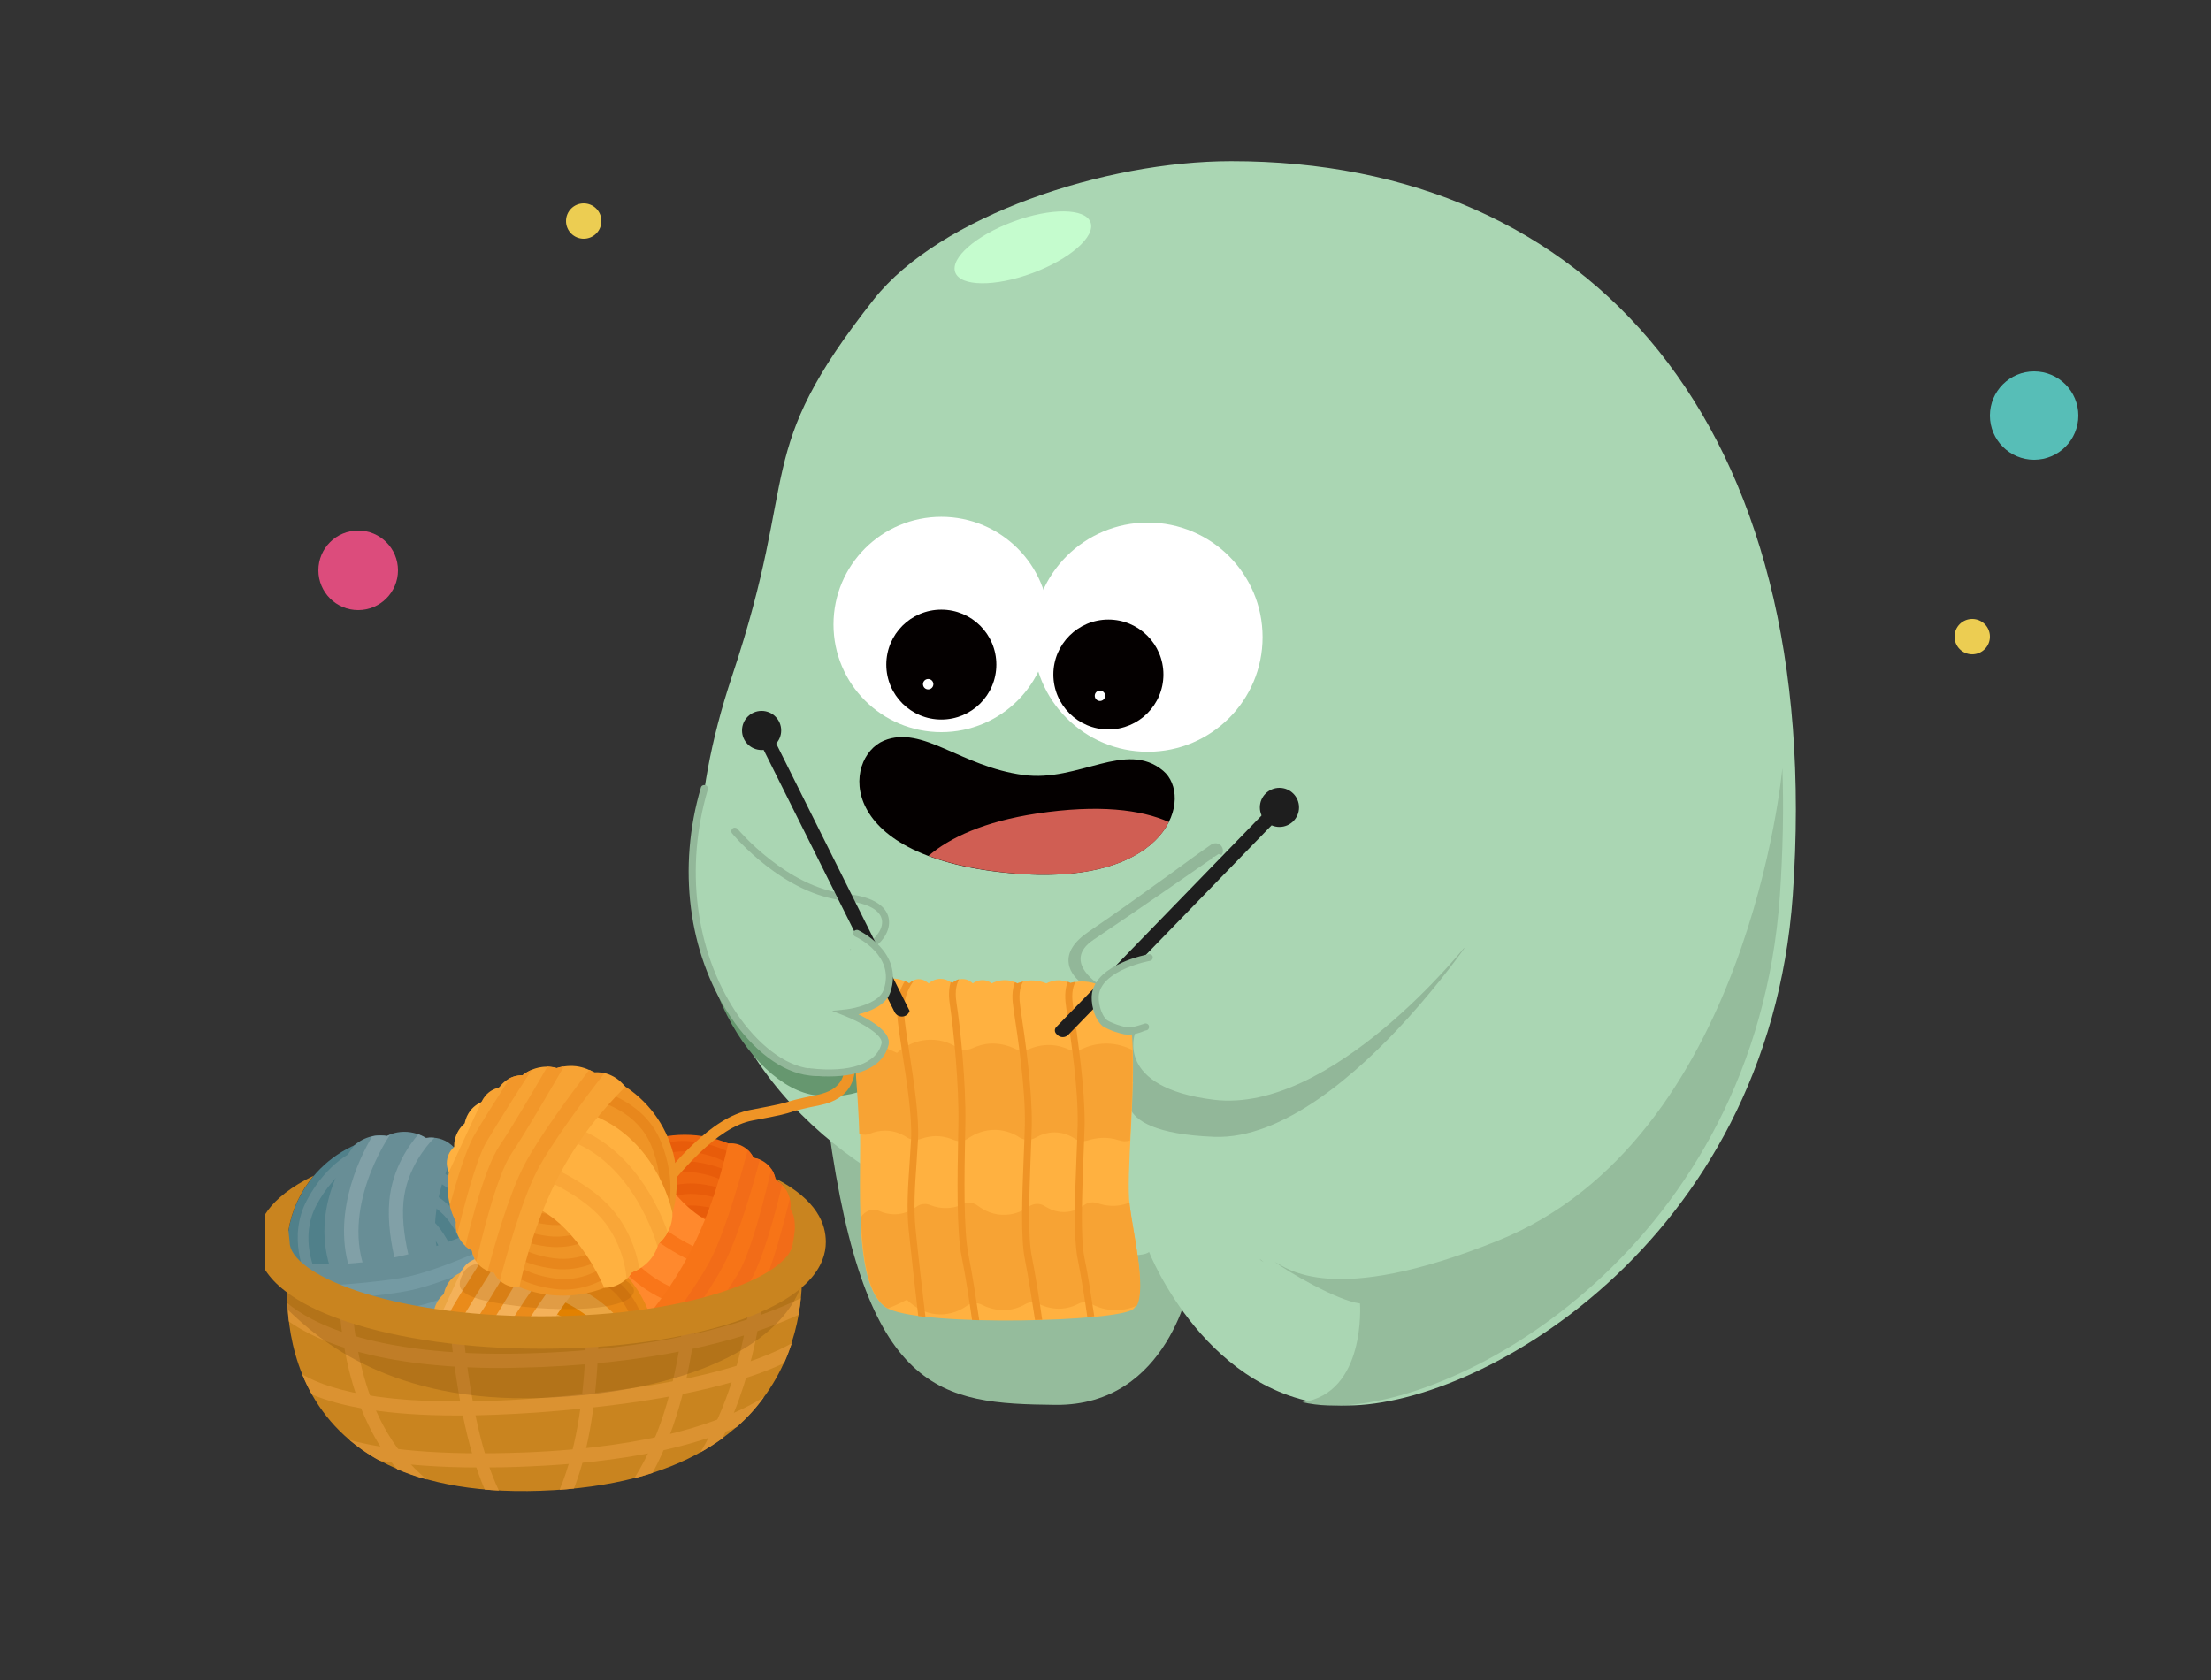<svg width="250" height="190" viewBox="0 0 250 190" fill="none" xmlns="http://www.w3.org/2000/svg">
<rect x="0" y="0" width="250" height="190" fill="#333333" stroke="none"/>
<path d="M230 52C232.761 52 235 49.761 235 47C235 44.239 232.761 42 230 42C227.239 42 225 44.239 225 47C225 49.761 227.239 52 230 52Z" fill="#57BEB7"/>
<path d="M66 27C67.105 27 68 26.105 68 25C68 23.895 67.105 23 66 23C64.895 23 64 23.895 64 25C64 26.105 64.895 27 66 27Z" fill="#ECCD52"/>
<path d="M223 74C224.105 74 225 73.105 225 72C225 70.895 224.105 70 223 70C221.895 70 221 70.895 221 72C221 73.105 221.895 74 223 74Z" fill="#ECCD52"/>
<path d="M40.5 69C42.985 69 45 66.985 45 64.5C45 62.015 42.985 60 40.5 60C38.015 60 36 62.015 36 64.5C36 66.985 38.015 69 40.5 69Z" fill="#DC4C7C"/>
<g clip-path="url(#clip0_3801_84101)">
<g clip-path="url(#clip1_3801_84101)">
<path d="M134.66 144.663C134.66 144.663 132.278 159.023 119.329 158.883C106.38 158.743 97.831 157.847 93.683 127.504C89.535 97.132 129.167 120.646 129.167 120.646L134.66 144.663Z" fill="#95BC9C"/>
<path d="M139.2 18.227C124.934 18.227 106.267 24.413 98.811 33.847C84.91 51.482 90.571 53.161 82.779 76.451C63.104 135.43 127.484 144.163 129.923 141.588C129.923 141.588 136.509 158.355 151.616 158.943C166.723 159.531 199.909 140.748 202.711 101.279C206.467 47.815 179.7 18.199 139.2 18.227Z" fill="#AAD6B3"/>
<path d="M83.868 96.652C83.868 96.652 82.235 104.277 89.186 104.977C96.109 105.677 101.05 109.388 97.855 110.2C97.855 110.2 101.891 112.803 101.022 114.791C100.153 116.75 96.453 117.226 96.453 117.226C96.453 117.226 101.47 119.186 100.825 120.753C100.181 122.321 97.042 124.448 92.305 123.888C84.737 122.993 75.516 108.409 80.421 91.837" fill="#66976F"/>
<path d="M142.453 142.379C142.453 142.379 142.593 142.519 142.901 142.743C142.481 142.547 142.453 142.379 142.453 142.379Z" fill="#95BC9C"/>
<path d="M169.387 140.305C197.779 128.856 201.507 87.036 201.535 86.868C201.703 91.487 201.591 96.302 201.255 101.284C198.48 140.753 165.267 159.535 150.16 158.948C149.123 158.92 148.17 158.78 147.245 158.584C154.504 157.548 153.775 147.415 153.775 147.415C151.225 147.107 145.619 143.832 144.134 142.712C145.479 143.356 150.524 147.919 169.387 140.305Z" fill="#95BC9C"/>
<path d="M164.706 106.906C163.025 108.949 149.375 124.96 137.603 123.505C133.623 123.001 130.961 121.825 129.896 120.09C128.999 118.634 129.503 117.235 129.531 117.179L129.896 116.171L128.831 116.059C127.569 115.919 125.411 115.359 124.991 114.323C124.71 113.68 125.243 112.84 125.719 112.224L126.476 111.3L125.355 110.908C124.991 110.797 124.458 110.545 123.954 110.265C123.954 110.265 123.954 110.265 123.926 110.293C123.197 109.873 122.552 109.313 122.468 108.753C122.384 108.193 122.945 107.465 124.066 106.738C127.289 104.582 130.708 102.091 133.455 100.104C134.66 99.236 135.754 98.452 136.678 97.78C136.875 97.444 137.043 97.108 137.127 96.856L137.687 97.052C137.743 96.996 137.828 96.94 137.912 96.912C138.304 96.66 138.388 96.129 138.136 95.737C137.884 95.345 137.351 95.261 136.959 95.513C135.81 96.297 134.268 97.416 132.474 98.732C129.727 100.719 126.308 103.183 123.141 105.338C121.431 106.486 120.646 107.717 120.843 108.977C120.983 110.013 121.768 110.824 122.608 111.44C122.356 111.636 122.104 111.86 121.88 112.056C117.059 115.975 124.346 117.403 124.346 117.403C120.114 123.001 128.13 122.413 128.13 122.413C128.13 122.413 124.038 128.04 137.267 128.571C145.059 128.879 153.523 121.405 159.129 115.219C163.025 110.908 165.575 107.242 165.575 107.242L164.706 106.906Z" fill="#92B799"/>
<path d="M77.426 154.091C84.547 154.091 90.319 148.326 90.319 141.215C90.319 134.103 84.547 128.338 77.426 128.338C70.306 128.338 64.533 134.103 64.533 141.215C64.533 148.326 70.306 154.091 77.426 154.091Z" fill="#EF660F"/>
<path d="M82.667 131.843C82.667 131.843 81.294 130.667 78.21 130.276C75.352 129.912 73.194 131.311 72.577 131.731L72.213 131.255L71.876 130.779C72.577 130.276 75.071 128.68 78.351 129.1C81.826 129.548 83.368 130.891 83.452 130.975L82.667 131.843Z" fill="#E85C0A"/>
<path d="M73.924 151.719L74.064 151.131L73.924 151.719C72.579 151.411 68.094 150.123 66.329 145.757C64.479 141.166 65.572 137.975 65.6 137.835L66.721 138.227C66.721 138.255 65.74 141.138 67.422 145.309C68.963 149.116 72.971 150.291 74.148 150.543L74.036 151.131L73.924 151.719Z" fill="#E85C0A"/>
<path d="M82.808 134.137C82.808 134.137 81.434 132.961 78.351 132.57C75.492 132.206 73.334 133.605 72.718 134.025L72.353 133.549L72.017 133.073C72.718 132.57 75.212 130.974 78.491 131.394C81.967 131.842 83.508 133.185 83.592 133.269L82.808 134.137Z" fill="#E85C0A"/>
<path d="M83.538 136.656C83.538 136.656 82.164 135.48 79.081 135.088C76.222 134.724 74.064 136.124 73.448 136.544L73.083 136.068L72.747 135.592C73.448 135.088 75.942 133.493 79.221 133.912C82.697 134.36 84.238 135.732 84.322 135.788L83.538 136.656Z" fill="#E85C0A"/>
<path d="M83.538 139.144C83.538 139.144 82.164 137.968 79.081 137.576C76.222 137.212 74.064 138.612 73.448 139.032L73.083 138.556L72.747 138.08C73.448 137.576 75.942 135.981 79.221 136.401C82.697 136.849 84.238 138.22 84.322 138.276L83.538 139.144Z" fill="#E85C0A"/>
<path d="M65.039 137.717C65.039 137.717 66.441 145.135 73.111 148.354C79.754 151.573 86.705 150.201 86.705 150.201C87.013 150.061 87.658 149.698 88.106 148.942C88.359 148.522 88.471 148.102 88.527 147.822C88.807 147.598 89.312 147.066 89.564 146.254C89.704 145.835 89.732 145.443 89.704 145.163C89.872 145.023 90.321 144.603 90.489 143.847C90.657 143.119 90.405 142.532 90.321 142.336C89.368 142.056 88.022 141.636 86.453 141.048C84.266 140.236 81.52 139.061 79.39 137.717C75.101 135.002 72.747 129.235 72.747 129.235C72.411 129.235 71.85 129.263 71.261 129.543C70.309 129.963 69.804 130.691 69.608 130.999C69.216 131.139 68.459 131.447 67.758 132.175C67.001 132.958 66.721 133.826 66.609 134.246C66.301 134.498 65.796 135.002 65.432 135.785C65.067 136.569 65.039 137.325 65.039 137.717Z" fill="#FF892D"/>
<path d="M76.669 147.574L77.062 147.686L77.538 146.146L77.146 146.034C69.438 143.627 66.775 134.054 66.775 133.97L66.747 133.858C66.691 133.998 66.663 134.11 66.635 134.222C66.355 134.446 65.934 134.866 65.598 135.537C66.523 138.253 69.662 145.391 76.669 147.574Z" fill="#F97619"/>
<path d="M81.603 144.073L81.967 144.185L82.472 142.673L82.107 142.561C82.051 142.533 76.642 140.714 73.531 137.607C70.812 134.891 70.307 131.28 70.251 130.581L70.223 130.217C69.915 130.525 69.719 130.805 69.635 130.973C69.41 131.057 69.102 131.169 68.766 131.392C68.99 132.82 69.803 136.095 72.438 138.754C75.801 142.113 81.379 143.989 81.603 144.073Z" fill="#F97619"/>
<path d="M82.332 129.323C82.584 129.295 83.284 129.239 84.013 129.659C84.77 130.079 85.106 130.75 85.19 130.946C85.443 130.974 86.283 131.142 86.956 131.87C87.517 132.486 87.657 133.186 87.685 133.466C87.937 133.578 88.834 134.054 89.282 135.145C89.563 135.817 89.535 136.405 89.479 136.713C89.787 137.301 90.123 138.112 90.32 139.176C90.572 140.52 90.432 141.639 90.291 142.367C89.086 144.97 87.853 147.602 86.648 150.205C86.536 150.429 86.311 150.905 85.835 151.297C85.359 151.688 84.882 151.828 84.63 151.884C84.434 152.164 83.901 152.808 83.004 153.116C82.612 153.256 82.247 153.284 81.995 153.256C81.659 153.536 80.902 154.068 79.753 154.208C79.052 154.292 78.492 154.18 78.127 154.068C77.707 154.208 76.894 154.404 75.913 154.292C74.988 154.18 74.287 153.816 73.895 153.592C73.531 153.62 72.774 153.648 71.961 153.256C71.092 152.864 70.588 152.248 70.364 151.968C72.662 149.673 75.745 146.174 78.239 141.191C81.126 135.509 82.332 129.323 82.332 129.323Z" fill="#F77417"/>
<path d="M85.919 131.142C85.582 131.002 85.302 130.974 85.19 130.946C85.134 130.778 84.938 130.414 84.545 130.05C84.013 132.122 82.163 138.924 80.369 142.423C78.743 145.586 74.651 151.044 72.718 153.508C73.222 153.62 73.642 153.592 73.867 153.592C74.007 153.676 74.203 153.788 74.427 153.9C76.501 151.184 80.173 146.23 81.771 143.151C83.536 139.792 85.218 133.801 85.919 131.142Z" fill="#F26C18"/>
<path d="M88.441 133.938C88.132 133.658 87.824 133.518 87.712 133.462C87.684 133.238 87.572 132.734 87.208 132.202C86.731 134.33 84.937 141.887 83.256 144.379C81.742 146.618 78.799 151.685 77.286 154.288C77.622 154.232 77.93 154.148 78.126 154.092C78.379 154.176 78.743 154.232 79.163 154.26C80.733 151.545 83.256 147.234 84.601 145.274C86.171 142.923 87.712 137.045 88.441 133.938Z" fill="#F26C18"/>
<path d="M90.207 138.532C90.011 137.777 89.759 137.161 89.507 136.713C89.535 136.433 89.563 135.929 89.367 135.341C88.834 137.497 87.293 143.655 86.087 145.698C84.854 147.798 81.967 152.332 80.93 153.9C81.435 153.676 81.799 153.424 81.995 153.256C82.275 153.256 82.612 153.228 83.004 153.116C83.172 153.06 83.284 153.004 83.425 152.948C84.714 150.905 86.508 148.106 87.433 146.51C88.414 144.887 89.479 141.304 90.207 138.532Z" fill="#F26C18"/>
<path d="M45.335 154.157C52.456 154.157 58.228 148.393 58.228 141.281C58.228 134.17 52.456 128.405 45.335 128.405C38.215 128.405 32.442 134.17 32.442 141.281C32.442 148.393 38.215 154.157 45.335 154.157Z" fill="#50808A"/>
<path d="M55.874 139.267C55.874 139.267 55.902 137.476 54.22 134.844C52.651 132.409 50.212 131.653 49.484 131.485L49.624 130.897L49.764 130.31C50.577 130.506 53.436 131.401 55.201 134.2C57.107 137.14 57.051 139.211 57.051 139.295L55.874 139.267Z" fill="#688E96"/>
<path d="M35.02 145.345L35.553 145.065L35.02 145.345C34.375 144.113 32.498 139.859 34.712 135.716C37.038 131.349 40.177 130.117 40.317 130.089L40.738 131.209C40.71 131.209 37.879 132.357 35.777 136.304C33.843 139.943 35.525 143.721 36.085 144.813L35.553 145.093L35.02 145.345Z" fill="#688E96"/>
<path d="M54.221 140.831C54.221 140.831 54.249 139.04 52.567 136.408C50.998 134.001 48.559 133.217 47.83 133.049L47.971 132.461L48.111 131.874C48.923 132.069 51.782 132.965 53.548 135.764C55.454 138.704 55.398 140.775 55.398 140.859L54.221 140.831Z" fill="#688E96"/>
<path d="M52.762 143.017C52.762 143.017 52.79 141.226 51.108 138.594C49.566 136.187 47.1 135.403 46.371 135.235L46.511 134.647L46.652 134.06C47.464 134.256 50.323 135.151 52.089 137.95C53.995 140.89 53.939 142.961 53.939 143.045L52.762 143.017Z" fill="#688E96"/>
<path d="M50.828 144.614C50.828 144.614 50.856 142.822 49.175 140.191C47.633 137.784 45.166 137 44.438 136.832L44.578 136.244L44.718 135.656C45.531 135.852 48.39 136.748 50.156 139.547C52.061 142.486 52.005 144.558 52.005 144.642L50.828 144.614Z" fill="#688E96"/>
<path d="M40.066 129.528C40.066 129.528 35.273 135.378 37.095 142.544C38.917 149.71 44.411 154.105 44.411 154.105C44.719 154.245 45.42 154.497 46.288 154.357C46.793 154.273 47.157 154.105 47.41 153.965C47.746 154.021 48.475 154.077 49.288 153.769C49.708 153.601 50.016 153.377 50.212 153.181C50.409 153.209 51.053 153.293 51.726 152.929C52.399 152.565 52.679 152.033 52.763 151.837C52.371 150.942 51.838 149.626 51.278 148.058C50.493 145.847 49.624 143.02 49.288 140.501C48.615 135.462 51.53 129.976 51.53 129.976C51.306 129.724 50.941 129.332 50.353 129.024C49.4 128.548 48.531 128.66 48.166 128.688C47.802 128.464 47.073 128.1 46.064 128.016C44.971 127.932 44.13 128.268 43.738 128.464C43.346 128.408 42.645 128.324 41.804 128.576C40.935 128.828 40.347 129.276 40.066 129.528Z" fill="#688E96"/>
<path d="M39.982 144.753L40.122 145.117L41.607 144.501L41.467 144.138C38.356 136.692 43.99 128.518 44.046 128.434L44.102 128.35C43.962 128.406 43.849 128.462 43.765 128.49C43.429 128.434 42.812 128.378 42.084 128.518C40.598 131.009 37.151 138.007 39.982 144.753Z" fill="#81A0A7"/>
<path d="M45.84 146.293L45.98 146.657L47.465 146.069L47.325 145.705C47.297 145.649 45.223 140.331 45.615 135.964C45.952 132.129 48.39 129.442 48.867 128.938L49.119 128.686C48.698 128.63 48.334 128.686 48.166 128.714C47.97 128.602 47.661 128.434 47.297 128.294C46.344 129.386 44.354 132.101 44.018 135.824C43.597 140.61 45.727 146.069 45.84 146.293Z" fill="#81A0A7"/>
<path d="M57.612 137.36C57.78 137.528 58.284 138.032 58.425 138.871C58.593 139.739 58.284 140.383 58.2 140.607C58.34 140.803 58.761 141.559 58.621 142.566C58.509 143.406 58.06 143.938 57.892 144.162C57.948 144.442 58.172 145.422 57.64 146.457C57.303 147.101 56.827 147.465 56.575 147.633C56.322 148.221 55.902 149.033 55.229 149.844C54.36 150.88 53.407 151.524 52.791 151.888C50.016 152.644 47.213 153.399 44.438 154.127C44.186 154.211 43.71 154.323 43.093 154.211C42.505 154.099 42.084 153.819 41.86 153.679C41.524 153.707 40.683 153.735 39.87 153.231C39.506 153.007 39.253 152.755 39.085 152.56C38.665 152.476 37.74 152.252 36.927 151.468C36.422 150.992 36.142 150.46 35.974 150.124C35.582 149.9 34.909 149.396 34.377 148.557C33.872 147.773 33.676 147.017 33.62 146.569C33.367 146.317 32.863 145.757 32.611 144.862C32.358 143.938 32.499 143.154 32.583 142.818C35.806 143.098 40.487 143.21 45.896 141.923C52.09 140.411 57.612 137.36 57.612 137.36Z" fill="#688E96"/>
<path d="M58.538 141.309C58.425 140.973 58.285 140.721 58.229 140.637C58.313 140.497 58.481 140.105 58.51 139.573C56.576 140.497 50.185 143.464 46.345 144.332C42.87 145.116 36.059 145.48 32.92 145.62C33.172 146.067 33.424 146.375 33.593 146.543C33.621 146.711 33.649 146.935 33.733 147.159C37.152 147.019 43.318 146.627 46.682 145.871C50.353 145.032 56.043 142.456 58.538 141.309Z" fill="#749AA3"/>
<path d="M58.004 145.033C58.004 144.613 57.948 144.305 57.92 144.165C58.06 143.997 58.396 143.577 58.565 142.961C56.63 143.969 49.68 147.44 46.709 147.776C43.99 148.056 38.244 149.064 35.273 149.596C35.525 149.819 35.778 149.987 35.974 150.099C36.086 150.351 36.254 150.659 36.506 150.995C39.617 150.435 44.522 149.624 46.877 149.372C49.623 149.064 55.145 146.46 58.004 145.033Z" fill="#749AA3"/>
<path d="M55.621 149.309C56.069 148.665 56.377 148.077 56.574 147.601C56.798 147.461 57.218 147.125 57.555 146.622C55.565 147.601 49.847 150.373 47.492 150.792C45.082 151.212 39.757 151.884 37.879 152.136C38.355 152.388 38.804 152.5 39.056 152.528C39.224 152.724 39.477 153.004 39.841 153.2C39.981 153.284 40.121 153.34 40.261 153.424C42.644 153.116 45.979 152.668 47.773 152.36C49.567 152.024 53.014 150.512 55.621 149.309Z" fill="#749AA3"/>
<path d="M61.283 165.801C68.403 165.801 74.176 160.037 74.176 152.925C74.176 145.814 68.403 140.049 61.283 140.049C54.162 140.049 48.39 145.814 48.39 152.925C48.39 160.037 54.162 165.801 61.283 165.801Z" fill="#E78816"/>
<path d="M56.041 162.304C56.041 162.304 57.415 163.48 60.498 163.872C63.357 164.236 65.515 162.836 66.132 162.416L66.496 162.892L66.832 163.368C66.132 163.872 63.637 165.467 60.358 165.047C56.882 164.6 55.341 163.256 55.257 163.172L56.041 162.304Z" fill="#DB7B12"/>
<path d="M64.786 142.432L64.646 143.02L64.786 142.432C66.132 142.74 70.616 144.028 72.382 148.394C74.232 152.985 73.139 156.176 73.111 156.316L71.989 155.924C71.989 155.896 72.97 153.013 71.289 148.842C69.747 145.035 65.739 143.86 64.562 143.608L64.674 143.02L64.786 142.432Z" fill="#DB7B12"/>
<path d="M55.9 160.004C55.9 160.004 57.274 161.18 60.357 161.572C63.216 161.936 65.374 160.536 65.99 160.116L66.355 160.592L66.691 161.068C65.99 161.572 63.496 163.168 60.217 162.748C56.741 162.3 55.2 160.956 55.115 160.872L55.9 160.004Z" fill="#DB7B12"/>
<path d="M55.173 157.524C55.173 157.524 56.547 158.7 59.63 159.092C62.489 159.456 64.647 158.056 65.263 157.636L65.628 158.112L65.964 158.588C65.263 159.092 62.769 160.688 59.489 160.268C56.014 159.82 54.472 158.448 54.388 158.392L55.173 157.524Z" fill="#DB7B12"/>
<path d="M55.173 154.994C55.173 154.994 56.547 156.169 59.63 156.561C62.489 156.925 64.647 155.525 65.263 155.106L65.628 155.581L65.964 156.057C65.263 156.561 62.769 158.157 59.489 157.737C56.014 157.289 54.472 155.917 54.388 155.861L55.173 154.994Z" fill="#DB7B12"/>
<path d="M73.67 156.453C73.67 156.453 72.269 149.035 65.598 145.816C58.956 142.596 52.005 143.968 52.005 143.968C51.696 144.108 51.052 144.472 50.603 145.228C50.351 145.648 50.239 146.067 50.183 146.347C49.903 146.571 49.398 147.103 49.146 147.915C49.006 148.335 48.978 148.727 49.006 149.007C48.837 149.147 48.389 149.566 48.221 150.322C48.053 151.05 48.305 151.638 48.389 151.834C49.342 152.114 50.687 152.534 52.257 153.121C54.443 153.933 57.19 155.109 59.32 156.453C63.608 159.168 65.963 164.934 65.963 164.934C66.299 164.934 66.859 164.906 67.448 164.626C68.401 164.206 68.906 163.479 69.102 163.171C69.494 163.031 70.251 162.723 70.952 161.995C71.708 161.211 71.989 160.343 72.101 159.924C72.409 159.672 72.913 159.168 73.278 158.384C73.642 157.572 73.698 156.844 73.67 156.453Z" fill="#EBA643"/>
<path d="M62.068 146.572L61.675 146.46L61.199 148L61.591 148.111C69.299 150.519 71.962 160.092 71.962 160.176L71.99 160.288C72.046 160.148 72.074 160.036 72.102 159.924C72.382 159.7 72.803 159.28 73.139 158.608C72.186 155.921 69.047 148.783 62.068 146.572Z" fill="#E28100"/>
<path d="M57.105 150.07L56.741 149.958L56.209 151.47L56.573 151.582C56.629 151.61 62.038 153.43 65.149 156.537C67.868 159.252 68.373 162.863 68.429 163.563L68.457 163.927C68.765 163.619 68.961 163.339 69.045 163.171C69.27 163.087 69.578 162.975 69.914 162.751C69.69 161.323 68.877 158.048 66.243 155.389C62.907 152.03 57.33 150.154 57.105 150.07Z" fill="#E28100"/>
<path d="M56.379 164.849C56.126 164.877 55.426 164.933 54.697 164.513C53.94 164.093 53.604 163.421 53.52 163.225C53.268 163.197 52.427 163.029 51.754 162.301C51.194 161.686 51.053 160.986 51.025 160.706C50.773 160.594 49.876 160.118 49.428 159.026C49.148 158.355 49.175 157.767 49.231 157.459C48.923 156.871 48.587 156.059 48.391 154.996C48.138 153.652 48.279 152.532 48.419 151.804C49.624 149.201 50.857 146.57 52.062 143.967C52.175 143.743 52.399 143.267 52.875 142.875C53.352 142.483 53.828 142.343 54.08 142.287C54.277 142.007 54.809 141.363 55.706 141.056C56.098 140.916 56.463 140.888 56.715 140.916C57.051 140.636 57.808 140.104 58.957 139.964C59.658 139.88 60.218 139.992 60.583 140.104C61.003 139.964 61.816 139.768 62.797 139.88C63.722 139.992 64.423 140.356 64.815 140.58C65.18 140.552 65.936 140.524 66.749 140.916C67.618 141.307 68.122 141.923 68.347 142.203C66.048 144.499 62.965 147.998 60.471 152.98C57.612 158.635 56.379 164.849 56.379 164.849Z" fill="#F4B159"/>
<path d="M52.79 162.999C53.126 163.139 53.406 163.167 53.518 163.195C53.574 163.363 53.77 163.727 54.163 164.091C54.696 162.019 56.545 155.217 58.339 151.718C59.965 148.555 64.057 143.097 65.991 140.634C65.486 140.522 65.066 140.55 64.842 140.55C64.701 140.466 64.505 140.354 64.281 140.242C62.207 142.957 58.535 147.912 56.938 150.991C55.172 154.35 53.49 160.34 52.79 162.999Z" fill="#EA8B1A"/>
<path d="M50.268 160.202C50.576 160.482 50.884 160.622 50.997 160.678C51.025 160.902 51.137 161.406 51.501 161.938C51.977 159.81 53.771 152.253 55.453 149.761C56.967 147.522 59.91 142.455 61.423 139.852C61.087 139.908 60.778 139.992 60.582 140.048C60.33 139.964 59.965 139.908 59.545 139.88C57.975 142.595 55.453 146.906 54.108 148.865C52.538 151.217 50.997 157.095 50.268 160.202Z" fill="#EA8B1A"/>
<path d="M48.501 155.642C48.697 156.398 48.949 157.014 49.201 157.462C49.173 157.741 49.145 158.245 49.341 158.833C49.874 156.678 51.415 150.519 52.621 148.476C53.854 146.377 56.741 141.842 57.778 140.274C57.273 140.498 56.909 140.75 56.713 140.918C56.432 140.918 56.096 140.946 55.704 141.058C55.535 141.114 55.423 141.17 55.283 141.226C53.994 143.27 52.2 146.069 51.275 147.664C50.322 149.26 49.257 152.871 48.501 155.642Z" fill="#EA8B1A"/>
<path d="M32.638 143.908C32.638 143.908 28.714 169.744 61.17 168.597C93.627 167.449 90.6 142.9 90.6 142.9C90.6 142.9 83.957 151.326 60.077 150.682C36.197 150.038 32.638 143.908 32.638 143.908Z" fill="#C9841F"/>
<path d="M43.317 161.183C41.215 157.236 40.206 152.562 39.841 147.943C39.309 147.775 38.804 147.607 38.356 147.439C38.664 152.394 39.729 157.544 42.083 161.995C42.896 163.534 43.849 164.934 44.914 166.166C45.951 166.614 47.072 167.005 48.278 167.341C46.288 165.69 44.634 163.646 43.317 161.183Z" fill="#DB9231"/>
<path d="M50.884 150.098C51.557 156.844 52.734 163.646 54.808 168.46C55.341 168.516 55.845 168.544 56.406 168.572C54.248 164.066 53.014 157.18 52.342 150.238C51.837 150.182 51.333 150.154 50.884 150.098Z" fill="#DB9231"/>
<path d="M67.701 150.574C67.225 150.602 66.748 150.63 66.272 150.658C66.132 157.096 65.347 163.562 63.273 168.489C63.833 168.461 64.366 168.405 64.898 168.349C66.636 163.87 67.561 157.936 67.701 150.574Z" fill="#DB9231"/>
<path d="M71.765 167.171C72.466 167.003 73.138 166.779 73.783 166.583C76.67 161.265 78.1 154.883 78.744 148.92C78.268 149.032 77.763 149.172 77.259 149.284C76.53 155.583 74.932 162.049 71.765 167.115C71.793 167.143 71.765 167.171 71.765 167.171Z" fill="#DB9231"/>
<path d="M86.395 146.039C85.919 146.291 85.414 146.543 84.854 146.795C84.742 147.719 84.573 148.642 84.405 149.566C83.368 155.304 81.603 160.203 79.192 164.262C80.089 163.758 80.93 163.226 81.687 162.666C83.537 158.943 84.91 154.661 85.779 149.874C86.059 148.586 86.255 147.299 86.395 146.039Z" fill="#DB9231"/>
<path d="M61.199 154.606C75.969 153.99 85.134 151.079 90.292 148.699C90.404 148.027 90.488 147.412 90.544 146.824C85.695 149.175 76.446 152.394 61.142 153.01C42.42 153.794 34.964 149.455 32.498 147.384C32.526 147.999 32.554 148.699 32.666 149.455C35.805 151.666 42.7 154.717 56.798 154.717C58.172 154.69 59.657 154.662 61.199 154.606Z" fill="#DB9231"/>
<path d="M60.553 158.158C44.83 159.305 37.542 157.402 34.179 155.443C34.487 156.198 34.852 156.954 35.272 157.71C38.523 159.081 43.681 160.089 51.752 160.089C54.387 160.089 57.358 159.977 60.665 159.753C75.66 158.662 84.013 156.366 88.665 154.155C89.002 153.399 89.282 152.643 89.534 151.916C85.554 154.127 77.37 156.926 60.553 158.158Z" fill="#DB9231"/>
<path d="M39.478 162.832C40.487 163.671 41.608 164.483 42.897 165.183C45.84 165.659 49.568 165.967 54.305 165.967C55.959 165.967 57.696 165.939 59.602 165.855C70.869 165.407 78.353 163.56 83.286 161.404C84.519 160.34 85.528 159.193 86.369 158.017C81.996 160.732 73.953 163.671 59.518 164.259C49.4 164.651 43.206 163.895 39.478 162.832Z" fill="#DB9231"/>
<g opacity="0.5">
<path opacity="0.5" d="M32.555 148.137C36.058 151.524 44.271 158.69 61.172 158.102C78.1 157.486 88.499 151.916 90.657 145.198C90.685 143.77 90.601 142.93 90.601 142.93C90.601 142.93 83.958 151.356 60.078 150.712C36.507 150.068 32.723 144.078 32.639 143.938C32.639 143.966 32.387 145.645 32.555 148.137Z" fill="#704007"/>
</g>
<path d="M97.887 111.972C98.083 111.748 99.148 110.685 100.773 110.657C101.726 110.657 102.455 110.993 102.791 111.217C102.876 111.133 103.24 110.769 103.828 110.741C104.501 110.713 104.922 111.161 105.006 111.217C105.118 111.133 105.678 110.629 106.519 110.713C107.136 110.769 107.528 111.105 107.668 111.217C107.752 111.133 108.285 110.629 109.042 110.741C109.546 110.797 109.883 111.105 109.995 111.217C110.107 111.133 110.583 110.797 111.228 110.853C111.704 110.881 112.013 111.133 112.153 111.217C112.377 111.077 112.854 110.881 113.498 110.853C114.227 110.825 114.787 111.077 115.012 111.217C115.348 111.077 115.909 110.881 116.637 110.881C117.394 110.881 117.983 111.077 118.319 111.217C118.571 111.077 119.188 110.797 119.973 110.881C120.449 110.937 120.785 111.105 121.01 111.217C121.402 111.077 122.355 110.853 123.476 111.133C124.261 111.329 124.821 111.72 125.13 111.972C125.915 113.036 127.82 114.744 128.017 117.375C128.437 123.589 127.288 132.882 127.736 136.325C128.157 139.768 129.867 146.627 128.129 148.054C126.391 149.482 104.894 150.042 100.549 148.054C96.205 146.067 97.494 133.19 97.214 126.752C96.934 120.314 95.925 115.779 97.887 111.972Z" fill="#FFB140"/>
<path d="M98.392 128.208C98.869 128.012 99.429 127.872 100.102 127.872C101.167 127.872 101.98 128.264 102.54 128.628C103.017 128.936 103.605 128.992 104.138 128.796C104.699 128.6 105.427 128.432 106.324 128.516C106.913 128.572 107.389 128.74 107.81 128.908C108.37 129.16 109.015 129.076 109.519 128.712C110.22 128.236 111.313 127.732 112.687 127.788C113.78 127.844 114.677 128.236 115.265 128.628C115.826 128.992 116.554 128.992 117.115 128.656C117.647 128.348 118.348 128.068 119.245 128.068C120.226 128.068 121.011 128.432 121.515 128.768C121.964 129.076 122.524 129.132 123.029 128.964C123.842 128.712 125.131 128.488 126.532 128.964H126.56C126.981 129.104 127.373 129.104 127.766 128.992C127.934 125.689 128.13 121.938 128.046 118.747C127.317 118.383 126.308 118.019 125.103 118.019C123.898 118.019 122.917 118.355 122.272 118.663C121.796 118.886 121.263 118.886 120.787 118.663C120.394 118.495 119.918 118.327 119.385 118.243C118.124 118.047 117.031 118.355 116.33 118.663C115.854 118.886 115.293 118.859 114.817 118.635C114.2 118.327 113.247 117.991 112.098 118.019C111.229 118.047 110.5 118.299 109.94 118.551C109.379 118.803 108.735 118.803 108.23 118.467C107.613 118.075 106.717 117.655 105.567 117.599C103.241 117.459 101.7 118.831 101.419 119.082C101.419 119.082 99.597 118.187 98.476 118.019C98 117.935 97.383 117.991 96.626 118.271C96.654 120.678 96.963 123.449 97.103 126.668C97.131 127.144 97.131 127.648 97.159 128.208C97.607 128.376 98 128.376 98.392 128.208Z" fill="#F7A334"/>
<path d="M127.737 136.324C127.737 136.212 127.709 136.1 127.709 135.988C127.681 135.988 127.653 136.016 127.625 136.016C127.625 136.016 127.597 136.016 127.597 136.044C126.196 136.604 124.907 136.352 124.094 136.072C123.589 135.904 123.029 135.96 122.58 136.296C122.076 136.66 121.291 137.079 120.31 137.079C119.413 137.079 118.712 136.771 118.18 136.436C117.591 136.044 116.891 136.072 116.33 136.464C115.713 136.911 114.844 137.331 113.751 137.387C112.35 137.471 111.257 136.883 110.584 136.38C110.08 135.988 109.435 135.904 108.874 136.184C108.482 136.38 107.978 136.548 107.389 136.604C106.52 136.688 105.763 136.52 105.203 136.296C104.67 136.072 104.082 136.128 103.605 136.492C103.045 136.883 102.232 137.331 101.167 137.331C100.522 137.331 99.934 137.191 99.457 136.967C98.672 136.604 97.803 136.939 97.355 137.639C97.523 142.342 98.14 146.681 100.382 147.968C101.419 147.604 102.54 146.989 102.54 146.989C102.82 147.269 104.362 148.808 106.688 148.64C107.837 148.556 108.734 148.108 109.351 147.66C109.855 147.296 110.5 147.297 111.061 147.576C111.593 147.856 112.322 148.108 113.219 148.164C114.368 148.22 115.321 147.856 115.938 147.492C116.414 147.213 116.975 147.213 117.451 147.464C118.152 147.8 119.245 148.164 120.506 147.94C121.067 147.856 121.515 147.66 121.908 147.464C122.384 147.213 122.917 147.213 123.393 147.464C124.066 147.828 125.047 148.192 126.224 148.164C127.121 148.164 127.906 147.94 128.55 147.66C129.615 145.589 128.13 139.487 127.737 136.324Z" fill="#F7A334"/>
<path d="M103.632 131.566C103.688 130.726 103.744 129.831 103.8 128.907C103.941 126.304 103.324 122.273 102.819 119.026C102.539 117.262 102.315 115.723 102.231 114.715C102.091 112.728 102.904 111.44 103.38 110.852C103.072 110.964 102.876 111.16 102.819 111.216C102.707 111.132 102.539 111.048 102.315 110.964C101.81 111.776 101.306 113.063 101.446 114.771C101.53 115.807 101.754 117.374 102.035 119.166C102.539 122.385 103.156 126.36 103.016 128.879C102.96 129.803 102.904 130.67 102.848 131.538C102.651 134.309 102.511 136.689 102.735 139.012C102.96 141.251 103.548 146.43 103.828 148.837C104.081 148.865 104.361 148.893 104.641 148.949C104.361 146.654 103.744 141.279 103.52 138.956C103.296 136.661 103.436 134.281 103.632 131.566Z" fill="#EF9426"/>
<path d="M109.127 128.571C109.127 128.067 109.155 127.563 109.155 127.116C109.239 122.525 108.595 116.255 108.146 113.371C107.922 111.944 108.23 111.132 108.454 110.74C108.006 110.852 107.726 111.132 107.67 111.188C107.642 111.16 107.558 111.104 107.501 111.048C107.333 111.608 107.221 112.42 107.389 113.511C107.838 116.563 108.454 122.805 108.37 127.116C108.37 127.563 108.342 128.039 108.342 128.571C108.258 133.078 108.146 139.264 108.735 142.119C109.183 144.275 109.66 147.522 109.912 149.285C110.192 149.285 110.444 149.313 110.725 149.313C110.472 147.578 109.968 144.219 109.519 141.979C108.931 139.18 109.043 132.798 109.127 128.571Z" fill="#EF9426"/>
<path d="M116.526 131.145C116.582 129.717 116.638 128.374 116.666 127.254C116.722 123.139 115.909 117.513 115.404 114.154L115.348 113.706C115.124 112.194 115.461 111.382 115.685 111.019C115.433 111.075 115.208 111.159 115.04 111.215C114.984 111.187 114.872 111.131 114.76 111.075C114.536 111.662 114.367 112.53 114.564 113.79L114.62 114.238C115.124 117.569 115.965 123.167 115.881 127.226C115.853 128.346 115.797 129.689 115.741 131.117C115.573 135.288 115.404 140.018 115.881 142.398C116.301 144.469 116.75 147.492 117.03 149.284C117.31 149.284 117.563 149.256 117.843 149.256C117.591 147.464 117.114 144.357 116.694 142.23C116.189 139.962 116.385 135.064 116.526 131.145Z" fill="#EF9426"/>
<path d="M122.496 131.145C122.552 129.717 122.608 128.346 122.636 127.226C122.692 123.111 121.851 117.485 121.375 114.098L121.319 113.65C121.094 112.222 121.403 111.41 121.627 111.019C121.375 111.075 121.179 111.131 121.038 111.159C120.954 111.103 120.842 111.075 120.73 111.019C120.506 111.606 120.338 112.474 120.534 113.762L120.59 114.21C121.094 117.541 121.935 123.139 121.851 127.198C121.823 128.318 121.767 129.661 121.711 131.089C121.543 135.26 121.375 139.99 121.851 142.37C122.244 144.329 122.692 147.128 122.944 148.948C123.225 148.92 123.477 148.892 123.729 148.864C123.449 147.044 123.028 144.161 122.608 142.202C122.159 139.962 122.356 135.064 122.496 131.145Z" fill="#EF9426"/>
<path d="M165.743 106.965C165.743 106.965 150.608 126.027 137.239 124.376C125.944 122.976 128.354 116.818 128.354 116.818C128.354 116.818 120.983 116.09 124.626 111.584C124.626 111.584 119.848 108.838 123.648 106.28C128.89 102.753 134.835 98.623 137.777 96.58" fill="#AAD6B3"/>
<path d="M144.946 91.625L145.535 91.653C145.283 91.933 145.03 92.269 144.75 92.605C144.862 92.241 144.946 91.905 144.946 91.625Z" fill="#92B799"/>
<path d="M129.784 85.02C136.951 85.02 142.761 79.217 142.761 72.059C142.761 64.902 136.951 59.099 129.784 59.099C122.617 59.099 116.807 64.902 116.807 72.059C116.807 79.217 122.617 85.02 129.784 85.02Z" fill="white"/>
<path d="M125.326 82.498C128.763 82.498 131.549 79.716 131.549 76.284C131.549 72.852 128.763 70.069 125.326 70.069C121.89 70.069 119.104 72.852 119.104 76.284C119.104 79.716 121.89 82.498 125.326 82.498Z" fill="#040000"/>
<path d="M106.436 82.801C113.17 82.801 118.628 77.35 118.628 70.625C118.628 63.9 113.17 58.448 106.436 58.448C99.703 58.448 94.244 63.9 94.244 70.625C94.244 77.35 99.703 82.801 106.436 82.801Z" fill="white"/>
<path d="M106.437 81.377C109.874 81.377 112.659 78.594 112.659 75.162C112.659 71.73 109.874 68.948 106.437 68.948C103.001 68.948 100.215 71.73 100.215 75.162C100.215 78.594 103.001 81.377 106.437 81.377Z" fill="#040000"/>
<path d="M116.741 30.885C120.964 29.319 123.903 26.745 123.305 25.136C122.707 23.528 118.798 23.493 114.575 25.059C110.352 26.625 107.414 29.199 108.012 30.808C108.61 32.416 112.518 32.451 116.741 30.885Z" fill="#C5FCCE"/>
<path d="M124.373 79.276C124.698 79.276 124.962 79.013 124.962 78.688C124.962 78.363 124.698 78.1 124.373 78.1C124.048 78.1 123.785 78.363 123.785 78.688C123.785 79.013 124.048 79.276 124.373 79.276Z" fill="white"/>
<path d="M104.95 77.965C105.275 77.965 105.538 77.702 105.538 77.377C105.538 77.052 105.275 76.789 104.95 76.789C104.625 76.789 104.361 77.052 104.361 77.377C104.361 77.702 104.625 77.965 104.95 77.965Z" fill="white"/>
<path d="M115.741 87.647C121.963 88.487 127.316 83.644 131.521 87.171C134.94 90.026 132.418 100.159 114.984 98.816C94.159 97.192 95.337 85.659 99.961 83.756C104.334 81.965 108.65 86.723 115.741 87.647Z" fill="#040000"/>
<path d="M132.165 92.963C130.484 96.35 125.411 99.625 114.984 98.813C110.808 98.477 107.557 97.75 104.978 96.798C107.389 94.726 111.313 92.907 117.198 92.011C124.234 90.948 129.026 91.563 132.165 92.963Z" fill="#D05E53"/>
<path d="M83.116 93.973C83.116 93.973 88.694 100.747 95.645 101.447C102.568 102.147 100.297 106.71 97.102 107.521C97.102 107.521 101.138 110.125 100.269 112.112C99.401 114.072 95.701 114.547 95.701 114.547C95.701 114.547 100.718 116.507 100.073 118.074C99.429 119.642 96.29 121.769 91.553 121.21C83.985 120.314 74.764 105.73 79.669 89.159" fill="#AAD6B3"/>
<path d="M93.038 121.712C92.534 121.712 92.001 121.684 91.469 121.628C88.385 121.264 85.134 118.801 82.528 114.882C77.819 107.744 76.586 98.087 79.248 89.073C79.304 88.85 79.529 88.738 79.753 88.794C79.977 88.85 80.089 89.073 80.033 89.297C77.427 98.087 78.604 107.492 83.2 114.462C85.639 118.129 88.75 120.509 91.553 120.844C96.037 121.376 99.036 119.417 99.653 117.933C99.681 117.877 99.709 117.765 99.625 117.597C99.176 116.562 96.486 115.33 95.505 114.938L94.075 114.378L95.617 114.182C95.645 114.182 99.12 113.706 99.877 111.971C100.466 110.599 97.915 108.556 96.85 107.884L96.093 107.38L96.962 107.156C98.532 106.764 99.821 105.365 99.737 104.189C99.653 102.958 98.139 102.118 95.561 101.866C88.554 101.166 83.004 94.532 82.78 94.252C82.64 94.084 82.668 93.832 82.836 93.692C83.004 93.552 83.256 93.58 83.397 93.748C83.453 93.804 88.946 100.382 95.645 101.082C99.737 101.502 100.466 103.181 100.522 104.133C100.634 105.505 99.513 106.988 97.915 107.66C99.092 108.556 101.334 110.515 100.578 112.279C99.961 113.678 98.167 114.378 96.934 114.686C98.139 115.274 99.905 116.254 100.353 117.289C100.494 117.625 100.494 117.961 100.381 118.241C99.737 119.781 97.102 121.712 93.038 121.712Z" fill="#92B799"/>
<path d="M119.581 117.067L119.441 116.927C119.217 116.703 119.217 116.367 119.441 116.143L144.078 90.754L145.227 91.846L120.786 117.039C120.45 117.375 119.918 117.375 119.581 117.067Z" fill="#1E1E1E"/>
<path d="M144.667 93.523C145.89 93.523 146.881 92.533 146.881 91.311C146.881 90.09 145.89 89.1 144.667 89.1C143.444 89.1 142.453 90.09 142.453 91.311C142.453 92.533 143.444 93.523 144.667 93.523Z" fill="#1E1E1E"/>
<path d="M86.115 84.821C87.338 84.821 88.329 83.831 88.329 82.609C88.329 81.388 87.338 80.398 86.115 80.398C84.892 80.398 83.901 81.388 83.901 82.609C83.901 83.831 84.892 84.821 86.115 84.821Z" fill="#1E1E1E"/>
<path d="M102.847 114.323L86.844 82.244L85.414 82.944L101.138 114.435C101.502 115.191 102.595 115.135 102.847 114.323Z" fill="#1E1E1E"/>
<path d="M129.951 108.333C129.951 108.333 124.402 109.313 123.869 112.392C123.729 113.26 124.038 114.995 124.962 115.751C125.691 116.171 126.56 116.451 127.261 116.591C128.354 116.703 129.167 116.255 129.531 116.199" fill="#AAD6B3"/>
<path d="M127.569 117.008C127.457 117.008 127.345 117.008 127.205 116.98H127.149C126.476 116.84 125.523 116.56 124.738 116.084L124.682 116.056C123.645 115.189 123.309 113.285 123.477 112.306C124.066 109.002 129.643 107.967 129.895 107.911C130.12 107.883 130.316 108.023 130.344 108.219C130.372 108.443 130.232 108.639 130.036 108.667C129.979 108.667 124.766 109.646 124.262 112.418C124.122 113.173 124.43 114.741 125.187 115.385C125.859 115.777 126.7 116.028 127.317 116.168C128.018 116.224 128.606 116.028 129.027 115.889C129.223 115.833 129.363 115.777 129.475 115.749C129.699 115.721 129.895 115.861 129.923 116.084C129.951 116.308 129.811 116.504 129.587 116.532C129.531 116.532 129.391 116.588 129.251 116.644C128.858 116.812 128.27 117.008 127.569 117.008Z" fill="#92B799"/>
<path d="M32.611 139.154C32.975 136.914 33.956 134.759 35.47 132.967C30.257 135.487 29.023 138.37 29.023 140.469C29.023 143.016 30.789 146.627 39.17 149.455C45.084 151.442 52.903 152.534 61.2 152.534C69.496 152.534 77.316 151.442 83.23 149.455C91.61 146.627 93.376 143.016 93.376 140.469C93.376 138.454 92.423 135.738 87.742 133.303C87.742 133.359 87.77 133.415 87.77 133.471C88.022 133.583 88.751 134.059 89.172 135.151C89.452 135.822 89.424 136.41 89.368 136.718C89.676 137.306 89.844 137.586 89.872 138.65C89.9 139.321 89.704 140.301 89.648 140.553C89.424 140.525 89.872 140.581 89.648 140.553C89.508 144.052 78.717 148.867 61.2 148.867C43.57 148.867 32.751 143.996 32.751 140.497L32.611 139.154Z" fill="#C9841F"/>
<g opacity="0.5">
<path opacity="0.5" d="M54.052 142.959C54.052 142.959 52.959 142.931 52.398 143.938C51.361 145.842 51.866 146.877 58.396 147.689C64.899 148.501 71.541 147.969 71.681 146.01C71.822 144.078 61.816 141.335 61.816 141.335L54.052 142.959Z" fill="#A85B07"/>
</g>
<path d="M69.943 140.746L69.158 139.851C70.139 139.011 71.345 137.499 72.774 135.736C76.165 131.565 80.37 126.358 84.882 125.519C88.161 124.903 88.61 124.763 89.058 124.623C89.507 124.483 90.011 124.315 92.478 123.811C93.795 123.531 94.692 122.971 95.14 122.132C95.953 120.592 95.056 118.549 95.056 118.549L96.149 118.073C96.206 118.185 97.27 120.648 96.206 122.691C95.589 123.867 94.412 124.651 92.73 124.987C90.348 125.463 89.871 125.631 89.451 125.771C88.918 125.939 88.47 126.106 85.106 126.722C81.014 127.478 76.978 132.489 73.727 136.519C72.27 138.283 71.008 139.851 69.943 140.746Z" fill="#EF9426"/>
<path d="M91.496 121.21C96.233 121.77 99.456 120.65 100.017 118.075C100.381 116.423 95.644 114.548 95.644 114.548C95.644 114.548 99.512 114.128 100.213 112.113C101.727 107.83 96.822 105.562 96.822 105.562" fill="#AAD6B3"/>
<path d="M93.711 121.741C93.01 121.741 92.253 121.685 91.469 121.601C91.244 121.573 91.104 121.377 91.132 121.153C91.16 120.929 91.356 120.79 91.581 120.818C96.149 121.349 99.148 120.286 99.681 117.99C99.877 117.067 97.382 115.639 95.561 114.911L94.075 114.323L95.673 114.155C96.682 114.043 99.4 113.428 99.905 111.972C101.278 108.081 96.906 106.01 96.71 105.926C96.514 105.842 96.43 105.59 96.514 105.394C96.598 105.198 96.85 105.114 97.046 105.198C97.102 105.226 102.259 107.661 100.662 112.252C100.157 113.708 98.307 114.407 97.046 114.715C98.56 115.443 100.774 116.787 100.466 118.186C99.905 120.482 97.466 121.741 93.711 121.741Z" fill="#92B799"/>
<path d="M63.637 146.534C70.757 146.534 76.53 140.769 76.53 133.658C76.53 126.547 70.757 120.782 63.637 120.782C56.516 120.782 50.744 126.547 50.744 133.658C50.744 140.769 56.516 146.534 63.637 146.534Z" fill="#EF9426"/>
<path d="M58.395 143.037C58.395 143.037 59.769 144.212 62.852 144.604C65.711 144.968 67.869 143.568 68.486 143.149L68.85 143.624L69.186 144.1C68.486 144.604 65.991 146.2 62.712 145.78C59.236 145.332 57.695 143.988 57.611 143.904L58.395 143.037Z" fill="#E8871C"/>
<path d="M67.14 123.167L67 123.755L67.14 123.167C68.486 123.475 72.97 124.763 74.736 129.129C76.586 133.72 75.493 136.911 75.465 137.051L74.343 136.659C74.343 136.631 75.324 133.748 73.643 129.577C72.101 125.77 68.093 124.595 66.916 124.343L67.028 123.755L67.14 123.167Z" fill="#E8871C"/>
<path d="M58.256 140.743C58.256 140.743 59.629 141.918 62.712 142.31C65.571 142.674 67.729 141.275 68.346 140.855L68.71 141.331L69.046 141.806C68.346 142.31 65.851 143.906 62.572 143.486C59.097 143.038 57.555 141.694 57.471 141.61L58.256 140.743Z" fill="#E8871C"/>
<path d="M57.527 138.229C57.527 138.229 58.901 139.405 61.984 139.797C64.843 140.161 67.001 138.761 67.617 138.341L67.982 138.817L68.318 139.293C67.617 139.797 65.123 141.393 61.843 140.973C58.368 140.525 56.827 139.153 56.742 139.097L57.527 138.229Z" fill="#E8871C"/>
<path d="M57.527 135.736C57.527 135.736 58.901 136.912 61.984 137.303C64.843 137.667 67.001 136.268 67.617 135.848L67.982 136.324L68.318 136.8C67.617 137.303 65.123 138.899 61.843 138.479C58.368 138.031 56.827 136.66 56.742 136.604L57.527 135.736Z" fill="#E8871C"/>
<path d="M76.026 137.158C76.026 137.158 74.624 129.74 67.954 126.521C61.311 123.302 54.36 124.673 54.36 124.673C54.052 124.813 53.407 125.177 52.959 125.933C52.706 126.353 52.594 126.773 52.538 127.052C52.258 127.276 51.754 127.808 51.501 128.62C51.361 129.04 51.333 129.432 51.361 129.712C51.193 129.852 50.745 130.272 50.576 131.027C50.408 131.755 50.66 132.343 50.745 132.539C51.697 132.819 53.043 133.239 54.612 133.827C56.799 134.638 59.545 135.814 61.675 137.158C65.964 139.873 68.318 145.639 68.318 145.639C68.654 145.639 69.215 145.611 69.804 145.331C70.757 144.911 71.261 144.184 71.457 143.876C71.85 143.736 72.606 143.428 73.307 142.7C74.064 141.916 74.344 141.049 74.456 140.629C74.764 140.377 75.269 139.873 75.633 139.089C75.998 138.305 76.054 137.55 76.026 137.158Z" fill="#FFB140"/>
<path d="M64.422 127.304L64.03 127.192L63.553 128.732L63.946 128.844C71.654 131.251 74.316 140.824 74.316 140.908L74.344 141.02C74.4 140.88 74.428 140.769 74.456 140.657C74.737 140.433 75.157 140.013 75.493 139.341C74.54 136.626 71.401 129.488 64.422 127.304Z" fill="#F9A638"/>
<path d="M59.459 130.803L59.095 130.691L58.591 132.202L58.955 132.314C59.011 132.342 64.42 134.162 67.531 137.269C70.25 139.984 70.755 143.595 70.811 144.295L70.839 144.659C71.147 144.351 71.343 144.071 71.427 143.903C71.652 143.819 71.96 143.707 72.296 143.483C72.072 142.056 71.259 138.781 68.625 136.121C65.261 132.762 59.684 130.887 59.459 130.803Z" fill="#F9A638"/>
<path d="M58.733 145.554C58.48 145.582 57.78 145.638 57.051 145.218C56.294 144.798 55.958 144.126 55.874 143.93C55.622 143.902 54.781 143.734 54.108 143.007C53.547 142.391 53.407 141.691 53.379 141.411C53.127 141.299 52.23 140.823 51.782 139.731C51.502 139.06 51.529 138.472 51.586 138.164C51.277 137.576 50.941 136.764 50.745 135.701C50.492 134.357 50.633 133.237 50.773 132.51C51.978 129.906 53.211 127.275 54.416 124.672C54.529 124.448 54.753 123.972 55.229 123.58C55.706 123.188 56.182 123.048 56.434 122.992C56.631 122.712 57.163 122.069 58.06 121.761C58.452 121.621 58.817 121.593 59.069 121.621C59.405 121.341 60.162 120.809 61.311 120.669C62.012 120.585 62.572 120.697 62.937 120.809C63.357 120.669 64.17 120.473 65.151 120.585C66.076 120.697 66.777 121.061 67.169 121.285C67.534 121.257 68.29 121.229 69.103 121.621C69.972 122.013 70.476 122.628 70.701 122.908C68.402 125.204 65.319 128.703 62.825 133.685C59.966 139.368 58.733 145.554 58.733 145.554Z" fill="#F7A334"/>
<path d="M55.145 143.742C55.481 143.882 55.762 143.91 55.874 143.938C55.93 144.106 56.126 144.47 56.518 144.834C57.051 142.763 58.901 135.961 60.695 132.462C62.32 129.298 66.412 123.84 68.346 121.377C67.842 121.265 67.421 121.293 67.197 121.293C67.057 121.209 66.861 121.097 66.636 120.985C64.562 123.7 60.891 128.655 59.293 131.734C57.527 135.093 55.846 141.083 55.145 143.742Z" fill="#F2972A"/>
<path d="M52.623 140.94C52.932 141.22 53.24 141.36 53.352 141.416C53.38 141.64 53.492 142.144 53.856 142.676C54.333 140.548 56.127 132.99 57.809 130.499C59.322 128.26 62.265 123.193 63.778 120.59C63.442 120.646 63.134 120.73 62.938 120.786C62.685 120.702 62.321 120.646 61.901 120.618C60.331 123.333 57.809 127.644 56.463 129.603C54.894 131.955 53.352 137.833 52.623 140.94Z" fill="#F2972A"/>
<path d="M50.856 136.352C51.052 137.108 51.304 137.724 51.557 138.172C51.529 138.452 51.501 138.956 51.697 139.544C52.229 137.388 53.771 131.23 54.976 129.187C56.209 127.087 59.096 122.552 60.133 120.985C59.629 121.209 59.264 121.461 59.068 121.629C58.788 121.629 58.452 121.657 58.059 121.769C57.891 121.825 57.779 121.881 57.639 121.937C56.349 123.98 54.556 126.779 53.631 128.375C52.678 129.998 51.613 133.581 50.856 136.352Z" fill="#F2972A"/>
</g>
</g>
<defs>
<clipPath id="clip0_3801_84101">
<rect width="175" height="189.677" fill="white" transform="translate(30 0.162)"/>
</clipPath>
<clipPath id="clip1_3801_84101">
<rect width="174.026" height="150.429" fill="white" transform="translate(29.022 18.227)"/>
</clipPath>
</defs>
</svg>
